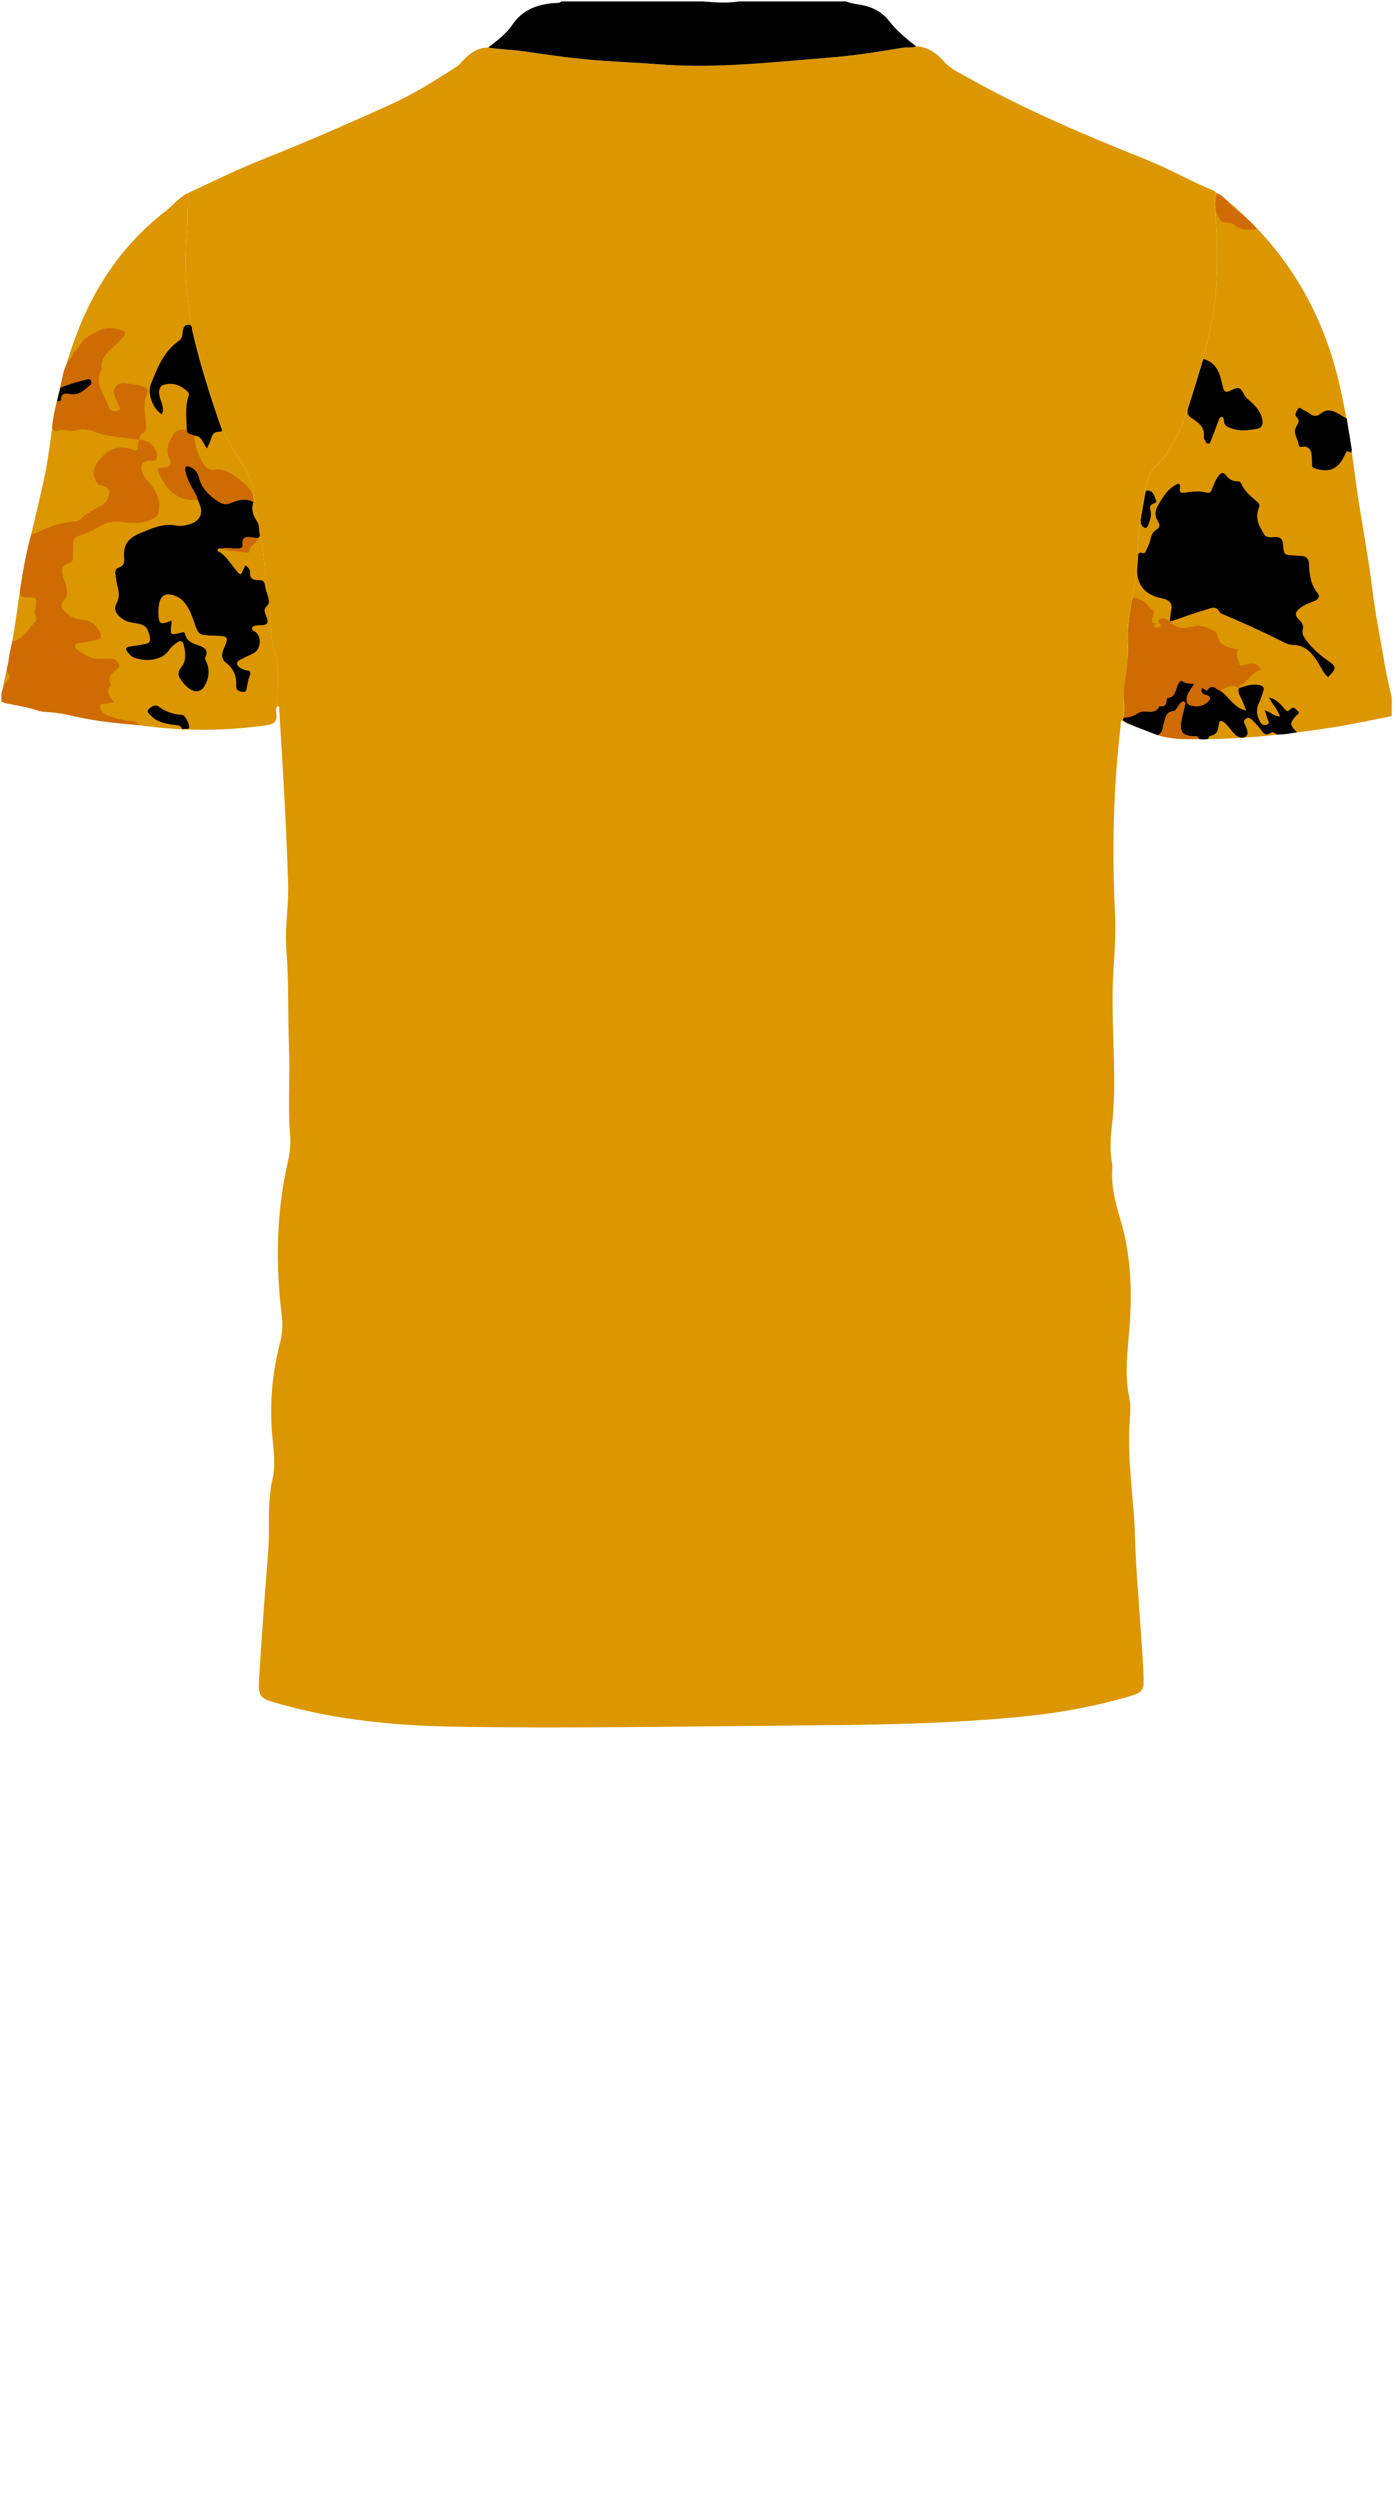 <!--?xml version="1.0" encoding="utf-8"?-->
<!-- Generator: Adobe Illustrator 24.2.3, SVG Export Plug-In . SVG Version: 6.00 Build 0)  -->
<svg version="1.1" id="Camada_1" xmlns="http://www.w3.org/2000/svg" xmlns:xlink="http://www.w3.org/1999/xlink" x="0px" y="0px" viewBox="0 0 234 419" enable-background="new 0 0 234 419" xml:space="preserve">
<g onclick="select(this)" class="" id="c-estampa-primaria" fill="#db9600">
	<path d="M203.848,32.285c0.273,0.16,0.571,0.29,0.817,0.486
		c10.193,8.098,16.727,18.492,19.741,31.162c1.316,5.53,2.12,11.126,2.859,16.75
		c0.785,5.978,2.012,11.893,2.743,17.882c0.537,4.399,1.419,8.74,2.156,13.106
		c0.295,1.749,0.74,3.473,1.116,5.209c0,1.04,0,2.08,0,3.12
		c-3.473,0.693-6.93,1.46-10.436,1.985c-7.909,1.185-15.84,2.075-23.858,1.846
		c-2.782-0.079-5.481-0.478-7.93-1.948c-0.902-0.542-2.166-0.268-2.903-1.23
		c0.269-1.317,0.001-2.647,0.137-3.98c0.287-2.809,0.876-5.61,0.721-8.439
		c-0.1-1.814-0.042-3.609,0.287-5.361c0.632-3.369,1.312-6.705,1.378-10.166
		c0.065-3.428,0.533-6.842,1.218-10.212c0.326-1.605,0.61-3.358,1.885-4.415
		c1.198-0.993,1.875-2.229,2.646-3.474c2.287-3.693,3.126-7.917,4.421-11.972
		c1.606-5.029,2.825-10.154,3.087-15.443c0.215-4.353,0.061-8.711-0.355-13.056
		C203.519,33.517,203.406,32.849,203.848,32.285z"></path>
	<path d="M0.24,116.4c0.399-1.892,0.799-3.785,1.197-5.677
		c0.756-3.595,1.274-7.23,1.779-10.865c0.936-6.742,2.826-13.277,4.238-19.916
		c0.914-4.295,1.178-8.707,2.154-12.999c1.603-7.051,3.838-13.858,7.71-20.03
		c2.81-4.479,6.325-8.341,10.492-11.583c1.22-0.949,2.171-2.227,3.598-2.916
		c0.41,0.666,0.442,1.435,0.138,2.069c-0.215,0.45-0.162,0.793-0.144,1.22
		c0.034,0.835,0.016,1.677-0.048,2.511c-0.405,5.268-0.318,10.506,0.675,15.722
		c0.914,4.794,2.512,9.389,3.865,14.058c0.954,3.292,2.415,6.309,4.326,9.15
		c0.904,1.345,1.753,2.782,2.099,4.402c0.264,1.238,0.281,2.53,0.565,3.762
		c1.292,5.608,1.553,11.353,2.304,17.031c0.32,2.417,0.119,4.893,0.904,7.26
		c0.945,2.847,0.195,5.8,0.47,8.691c-0.424,0.435-0.255,0.988-0.216,1.469
		c0.098,1.194-0.47,1.595-1.579,1.758c-6.848,1.002-13.685,1.029-20.554,0.136
		c-7.771-1.01-15.523-2.103-23.17-3.845c-0.269-0.061-0.534-0.138-0.801-0.207
		C0.24,117.2,0.24,116.8,0.24,116.4z"></path>
	<path d="M81.823,7.965c1.993,0.322,4.015,0.345,6.017,0.64
		c4.336,0.638,8.68,1.253,13.057,1.561c3.225,0.227,6.456,0.363,9.679,0.615
		c9.568,0.747,19.058-0.393,28.563-1.139c4.129-0.324,8.217-0.986,12.299-1.666
		c0.704-0.117,1.439,0.118,2.112-0.228c2.004,0.128,3.471,1.15,4.762,2.635
		c1.002,1.153,2.436,1.794,3.754,2.535c9.525,5.349,19.543,9.638,29.676,13.665
		c3.977,1.581,7.69,3.715,11.639,5.343c0.175,0.072,0.312,0.237,0.467,0.358
		c-0.442,0.564-0.33,1.232-0.27,1.851c0.417,4.345,0.57,8.702,0.355,13.056
		c-0.261,5.289-1.481,10.414-3.087,15.443c-1.294,4.054-2.133,8.279-4.421,11.972
		c-0.771,1.245-1.448,2.481-2.646,3.474c-1.275,1.057-1.559,2.81-1.885,4.415
		c-0.685,3.37-1.152,6.784-1.218,10.212c-0.066,3.46-0.746,6.797-1.378,10.166
		c-0.329,1.752-0.387,3.546-0.287,5.361c0.155,2.829-0.434,5.63-0.721,8.439
		c-0.136,1.333,0.132,2.664-0.137,3.98c-0.435,0.263-0.279,0.716-0.322,1.087
		c-1.231,10.473-1.457,20.977-0.92,31.501c0.164,3.205-0.089,6.392-0.283,9.584
		c-0.367,6.038,0.118,12.071,0.138,18.107c0.009,2.761-0.101,5.514-0.44,8.259
		c-0.23,1.87-0.259,3.75,0.062,5.62c0.041,0.236,0.103,0.48,0.082,0.714
		c-0.284,3.13,0.513,6.073,1.388,9.038c1.755,5.946,1.943,12.037,1.446,18.18
		c-0.309,3.811-0.816,7.616-0.013,11.448c0.258,1.229,0.183,2.557,0.084,3.826
		c-0.507,6.49,0.695,12.899,0.87,19.358c0.155,5.711,0.699,11.411,1.065,17.116
		c0.138,2.145,0.307,4.29,0.375,6.437c0.075,2.383-0.153,2.709-2.474,3.382
		c-5.462,1.582-11.036,2.638-16.687,3.237
		c-13.343,1.415-26.745,1.512-40.141,1.625
		c-18.556,0.157-37.114,0.496-55.67,0.2
		c-10.006-0.16-19.965-1.046-29.664-3.777c-3.688-1.039-3.81-1.06-3.586-4.808
		c0.421-7.056,0.986-14.104,1.511-21.154c0.24-3.231-0.109-6.482,0.363-9.703
		c0.075-0.514,0.089-1.044,0.225-1.541c0.858-3.142,0.106-6.277-0.044-9.409
		c-0.227-4.711,0.211-9.354,1.414-13.899c0.422-1.596,0.482-3.134,0.289-4.723
		c-1.05-8.642-0.907-17.231,1.049-25.752c0.331-1.443,0.47-2.931,0.353-4.411
		c-0.377-4.752,0.009-9.509-0.17-14.264c-0.213-5.632-0.018-11.276-0.452-16.903
		c-0.277-3.6,0.407-7.168,0.299-10.777c-0.291-9.714-0.883-19.41-1.475-29.107
		c-0.018-0.296,0.099-0.658-0.267-0.855c-0.275-2.891,0.475-5.844-0.47-8.691
		c-0.785-2.366-0.584-4.843-0.904-7.26c-0.752-5.679-1.012-11.423-2.304-17.031
		c-0.284-1.232-0.301-2.524-0.565-3.762c-0.346-1.62-1.195-3.057-2.099-4.402
		c-1.91-2.841-3.372-5.859-4.326-9.15c-1.353-4.668-2.951-9.264-3.865-14.058
		c-0.994-5.216-1.08-10.453-0.675-15.722c0.064-0.834,0.083-1.676,0.048-2.511
		c-0.018-0.427-0.071-0.77,0.144-1.22c0.304-0.635,0.271-1.403-0.138-2.069
		c4.256-1.993,8.474-4.064,12.849-5.798c7.158-2.837,14.209-5.927,21.222-9.104
		c3.902-1.767,7.518-4.042,11.105-6.359c0.391-0.253,0.692-0.65,1.017-0.998
		C78.751,8.925,80.044,7.979,81.823,7.965z"></path>
</g>
<path d="M225.777,70.338c-0.142-0.035-0.206-0.121-0.177-0.268
	C225.789,70.074,225.796,70.197,225.777,70.338z"></path>
<g onclick="select(this)" class="" id="c-estampa-terciaria" fill="#000000">
	<path d="M188.158,120.734c0.087-0.171,0.175-0.341,0.262-0.512
		c0.881,0.079,1.714-0.321,2.349-0.733c1.114-0.722,2.785,0.518,3.545-1.119
		c0.024-0.051,0.228-0.036,0.345-0.023c0.569,0.06,0.792-0.25,0.839-0.762
		c0.022-0.24,0.038-0.575,0.28-0.616c1.161-0.197,1.252-1.151,1.553-2.006
		c0.145-0.413,0.525-1.111,0.957-0.768c0.594,0.472,1.257,0.245,1.897,0.43
		c-0.427,0.674-0.878,1.205-1.121,1.818c-0.266,0.674-0.311,1.552,0.546,1.786
		c0.944,0.258,1.973,0.153,2.778-0.565c0.515-0.46,0.691-0.989-0.193-1.187
		c-0.709-0.159-0.949-0.485-0.755-1.157c0.387-0.036,0.77,0.579,0.952,0.32
		c0.8-1.143,1.406-0.145,2.082,0.093c1.54,0.927,2.28,2.921,4.435,3.354
		c-0.258-0.632-0.469-1.09-0.633-1.566c-0.248-0.721-0.898-1.336-0.599-2.206
		l0.023-0.006c1.091-0.348,2.167-0.751,3.357-0.511
		c0.629,0.127,0.939,0.385,0.69,1.056c-0.249,0.669-0.436,1.367-0.739,2.009
		c-0.509,1.079-0.355,2.057,0.194,3.073c0.283,0.524,0.6,0.699,1.136,0.508
		c0.666-0.237,0.196-0.643,0.117-0.966c-0.11-0.451-0.277-0.887-0.452-1.431
		c0.932,0.211,1.514,1.022,2.54,1.015c-0.368-1.207-1.277-2.019-1.839-3.189
		c1.213,0.305,1.895,1.079,2.556,1.853c0.319,0.374,0.545,0.694,0.994,0.172
		c0.554-0.645,0.945-0.035,1.277,0.257c0.457,0.401-0.114,0.602-0.307,0.825
		c-1.082,1.25-1.077,1.469,0.175,2.73c-1.109,0.227-2.225,0.396-3.361,0.381
		c-0.287-0.222-0.731-0.503-0.955-0.337c-1.093,0.81-1.426-0.147-1.937-0.735
		c-0.338-0.389-0.659-0.801-1.041-1.143c-0.354-0.317-0.682-0.862-1.302-0.402
		c-0.589,0.436-0.103,0.856,0.024,1.264c0.208,0.666,0.659,1.345-0.266,1.838
		c-0.172,0.014-0.345,0.027-0.517,0.041c-0.721-0.125-1.157-0.633-1.586-1.163
		c-0.348-0.43-0.698-0.864-1.095-1.247c-0.563-0.543-1.023-0.596-1.1,0.37
		c-0.068,0.853-0.34,1.534-1.302,1.715c-0.248,0.047-0.411,0.231-0.411,0.512
		c-0.554,0.14-1.107,0.151-1.661-0.002c-0.052-0.547-0.453-0.425-0.804-0.432
		c-1.828-0.038-2.391-0.712-2.07-2.552c0.15-0.859,0.413-1.698,0.597-2.552
		c0.054-0.251,0.176-0.616-0.179-0.714c-0.161-0.045-0.448,0.142-0.591,0.301
		c-0.39,0.435-0.699,1.268-1.103,1.308c-1.408,0.14-1.355,1.177-1.669,2.096
		c-0.235,0.689-0.104,1.643-1.079,1.939
		C192.057,122.354,190,121.799,188.158,120.734z"></path>
	<path d="M226.604,75.44c-0.088,0.142-0.057,0.512-0.332,0.337
		c-0.561-0.356-0.645,0.027-0.821,0.406c-1.145,2.458-2.547,3.076-5.076,2.316
		c-0.502-0.151-0.436-0.485-0.456-0.833c-0.034-0.598-0.006-1.207-0.119-1.79
		c-0.091-0.473-0.405-0.851-0.918-1.017c-0.405-0.131-1.086,0.368-1.199-0.378
		c-0.15-0.989-0.994-1.895-0.406-2.977c0.299-0.55,0.722-1.011,0.016-1.657
		c-0.339-0.31,0.029-0.957,0.271-1.32c0.276-0.414,0.628,0.064,0.923,0.188
		c0.366,0.153,0.72,0.356,1.039,0.593c0.684,0.507,1.183,0.543,1.951-0.069
		c1.086-0.866,2.268-0.324,3.32,0.366c0.262,0.172,0.541,0.319,0.813,0.478
		c0,0-0.009-0.012-0.009-0.012c-0.029,0.147,0.035,0.233,0.177,0.268
		C226.053,72.038,226.329,73.739,226.604,75.44z"></path>
	<path d="M30.527,122.166c-0.263-0.743-0.941-0.635-1.509-0.713
		c-1.32-0.182-2.615-0.429-3.604-1.417c-0.311-0.311-0.906-0.732-0.538-1.142
		c0.381-0.424,1.099-0.919,1.708-0.484c1.215,0.869,2.519,1.323,3.997,1.406
		c0.458,0.026,1.356,1.848,1.112,2.174c-0.248,0.331-0.687,0.027-0.999,0.214
		C30.634,122.206,30.579,122.193,30.527,122.166z"></path>
	<path d="M10.115,64.954c1.403-0.55,2.838-1.001,4.307-1.334
		c0.289-0.066,0.63-0.243,0.837,0.162c0.146,0.286,0.078,0.583-0.139,0.764
		c-0.927,0.774-1.791,1.692-3.179,1.526c-0.756-0.091-1.626-0.399-1.718,0.888
		c-0.019,0.267-0.362,0.392-0.676,0.268C9.737,66.469,9.926,65.711,10.115,64.954z"></path>
	<path d="M196.074,104.176c0.087-0.673,0.143-1.351,0.269-2.017
		c0.201-1.059-0.341-1.564-1.265-1.817c-0.231-0.063-0.467-0.107-0.701-0.16
		c-2.532-0.572-3.894-2.339-3.76-4.892c0.034-0.638,0.108-1.273,0.148-1.911
		c0.029-0.454-0.014-0.935,0.71-0.691c0.425,0.143,0.562-0.236,0.683-0.509
		c0.273-0.618,0.585-1.24,0.718-1.893c0.129-0.638,0.389-1.164,0.908-1.482
		c0.728-0.446,0.674-0.863,0.264-1.529c-0.485-0.788-0.474-1.66,0.017-2.505
		c0.745-1.284,1.483-2.568,2.779-3.394c0.572-0.365,1.092-0.54,0.932,0.483
		c-0.118,0.75,0.29,0.77,0.838,0.698c1.229-0.162,2.462-0.344,3.69-0.003
		c0.531,0.147,0.702-0.165,0.856-0.575c0.294-0.784,0.589-1.568,1.11-2.245
		c0.382-0.496,0.746-0.708,1.215-0.097c0.483,0.629,1.084,1.047,1.928,1.015
		c0.296-0.011,0.528,0.12,0.658,0.422c0.541,1.258,1.577,2.096,2.58,2.947
		c0.412,0.35,0.575,0.593,0.331,1.181c-0.678,1.633,0.121,3.046,0.937,4.378
		c0.342,0.558,1.087,0.471,1.668,0.422c1.018-0.085,1.418,0.304,1.495,1.332
		c0.126,1.688,0.187,1.681,1.855,1.753c0.439,0.019,0.88,0.038,1.315,0.094
		c0.674,0.086,1.109,0.446,1.145,1.162c0.09,1.806,0.227,3.576,1.469,5.069
		c0.486,0.584,0.069,1.025-0.525,1.294c-0.798,0.362-1.656,0.602-2.362,1.152
		c-0.936,0.729-1.019,1.249-0.194,2.041c0.514,0.493,0.772,0.986,0.585,1.687
		c-0.161,0.603,0.128,1.071,0.46,1.544c1.098,1.565,2.554,2.766,4.096,3.832
		c0.919,0.635,1.024,1.136,0.252,1.886c-0.196,0.191-0.362,0.413-0.551,0.63
		c-0.79-0.667-1.164-1.566-1.656-2.382c-1.007-1.67-2.22-3.023-4.386-3.036
		c-0.61-0.004-1.151-0.315-1.688-0.582c-3.218-1.599-6.483-3.097-9.792-4.497
		c-0.217-0.092-0.512-0.167-0.612-0.341c-0.744-1.298-1.495-0.69-2.61-0.387
		c-1.982,0.538-3.858,1.342-5.817,1.912
		C196.065,104.166,196.074,104.176,196.074,104.176z"></path>
	<path d="M42.468,84.142c-0.398,1.229-0.072,2.257,0.665,3.306
		c0.349,0.497,0.242,1.303,0.39,1.958c0.084,0.372,0.018,0.612-0.34,0.754
		c-0.35-0.034-0.704-0.047-1.05-0.105c-0.955-0.161-1.616-0.018-1.464,1.199
		c0.078,0.624-0.408,0.642-0.862,0.679c-0.86,0.07-1.718-0.257-2.576-0.002
		c-0.271-0.031-0.611-0.128-0.745,0.168c-0.139,0.309,0.242,0.355,0.413,0.472
		c1.117,0.767,1.783,1.931,2.622,2.941c0.817,0.983,0.81,0.987,1.333-0.204
		c0.079-0.18,0.186-0.349,0.291-0.543c0.47,0.279,0.806,0.731,0.78,1.163
		c-0.07,1.181,0.64,1.296,1.506,1.293c0.615-0.002,0.911,0.234,0.993,0.903
		c0.086,0.703,0.384,1.379,0.565,2.074c0.133,0.512,0.192,0.999-0.3,1.419
		c-0.648,0.554-0.222,1.222-0.007,1.773c0.404,1.035,0.042,1.399-0.969,1.376
		c-0.159-0.004-0.32,0.014-0.478,0.032c-0.357,0.04-0.801,0.022-0.955,0.385
		c-0.204,0.478,0.337,0.552,0.584,0.754c1.001,0.822,0.871,2.788-0.283,3.474
		c-0.65,0.386-1.367,0.657-2.038,1.01c-0.345,0.182-0.851,0.364-0.82,0.781
		c0.032,0.428,0.475,0.709,0.877,0.903c0.213,0.103,0.445,0.223,0.672,0.232
		c0.78,0.031,0.808,0.369,0.551,1.004c-0.222,0.548-0.3,1.156-0.429,1.74
		c-0.098,0.439,0.005,0.975-0.789,0.856c-0.656-0.098-1.048-0.284-1.007-1.019
		c0.087-1.568-0.419-2.85-1.702-3.85c-0.723-0.563-0.83-1.318-0.432-2.248
		c0.939-2.195,0.89-2.217-1.511-2.295c-0.12-0.004-0.24-0.006-0.36-0.013
		c-2.322-0.12-2.318-0.122-3.067-2.304c-0.363-1.058-0.756-2.104-1.44-3.012
		c-0.391-0.519-0.84-0.958-1.445-1.224c-1.88-0.827-2.869-0.251-3.046,1.781
		c-0.021,0.239-0.037,0.479-0.04,0.718c-0.022,2.127,0.3,2.359,2.173,1.524
		c0.008,0.169,0.038,0.324,0.019,0.474c-0.257,2.003-0.257,2.013,1.617,1.557
		c0.306-0.074,0.576-0.161,0.656,0.222c0.282,1.342,1.443,1.625,2.469,1.989
		c0.991,0.351,1.403,0.896,0.942,1.875c-0.188,0.399,0.077,0.607,0.191,0.871
		c0.588,1.362,0.39,2.666-0.298,3.911c-0.562,1.016-1.442,1.214-2.428,0.612
		c-0.554-0.338-1-0.791-1.382-1.312c-0.562-0.766-0.931-1.399-0.121-2.38
		c0.885-1.071,0.736-2.467,0.383-3.793c-0.183-0.689-0.537-0.694-1.045-0.379
		c-0.587,0.363-1.087,0.834-1.473,1.393c-1.232,1.785-4.229,1.906-6.038,1.042
		c-0.273-0.13-0.487-0.404-0.698-0.64c-0.525-0.589-0.585-1.007,0.388-1.117
		c0.832-0.094,1.656-0.264,2.483-0.404c0.711-0.121,0.875-0.522,0.718-1.208
		c-0.376-1.641-0.771-2.04-2.487-2.288c-0.802-0.116-1.593-0.306-2.233-0.801
		c-0.795-0.614-1.436-1.405-0.868-2.464c0.52-0.97,0.47-1.887,0.18-2.886
		c-0.188-0.647-0.226-1.336-0.351-2.003c-0.1-0.534-0.007-0.979,0.563-1.148
		c0.773-0.229,0.967-0.832,0.905-1.491c-0.201-2.142,0.441-3.352,2.69-4.278
		c2.011-0.827,3.801-1.679,6.006-1.276c0.657,0.12,1.351,0.05,2.02-0.138
		c2.209-0.621,2.755-2.072,1.573-4.222c-0.121-0.816-0.655-1.437-1.024-2.133
		c-0.451-0.85-0.84-1.71-1.021-2.664c-0.159-0.84,0.233-0.91,0.852-0.651
		c0.797,0.334,1.265,1.013,1.463,1.796c0.465,1.839,1.715,2.971,3.213,3.972
		c0.698,0.467,1.269,0.581,2.077,0.262C39.886,83.816,41.171,83.38,42.468,84.142z
		"></path>
	<path d="M31.301,72.07c-0.011-1.904-0.338-3.824,0.309-5.697
		c0.127-0.366-0.044-0.685-0.353-0.945c-1.142-0.958-2.482-1.385-3.871-0.918
		c-0.682,0.229-0.844,1.097-0.638,1.911c0.247,0.976,0.843,1.923,0.395,3.008
		c-1.534-0.899-2.471-3.47-1.854-5.041c1.081-2.753,2.158-5.51,4.733-7.297
		c0.568-0.394,0.54-1.034,0.628-1.617c0.084-0.559,0.259-1.016,0.925-1.044
		c0.707-0.029,0.548,0.555,0.636,0.936c1.257,5.484,2.944,10.84,4.803,16.144
		c0.121,0.346,0.496,0.838-0.253,0.834c-0.992-0.006-1.239,0.618-1.454,1.389
		c-0.126,0.452-0.378,0.869-0.622,1.408c-0.664-0.844-0.82-2.08-2.103-2.136
		C32.136,72.72,31.355,72.892,31.301,72.07z"></path>
	<path d="M201.712,60.148c2.386,0.693,2.786,2.623,3.218,4.497
		c0.201,0.874,0.363,1.312,1.416,0.768c1.314-0.679,1.597-0.49,2.272,0.847
		c0.188,0.372,0.512,0.6,0.813,0.86c0.977,0.846,1.851,1.771,2.138,3.092
		c0.199,0.918-0.028,1.541-1.093,1.693c-1.231,0.176-2.459,0.36-3.676-0.002
		c-0.79-0.235-1.673-0.419-1.661-1.559c0.002-0.211-0.106-0.504-0.427-0.463
		c-0.276,0.035-0.348,0.298-0.431,0.518c-0.423,1.116-0.827,2.241-1.274,3.347
		c-0.093,0.231-0.132,0.623-0.473,0.616c-0.368-0.008-0.449-0.403-0.607-0.665
		c-0.08-0.132-0.157-0.309-0.137-0.452c0.236-1.676-0.924-2.45-2.079-3.203
		c-0.683-0.445-0.786-0.946-0.535-1.717
		C200.062,65.606,200.876,62.864,201.712,60.148z"></path>
	<path d="M191.21,87.096c0.259-1.489,0.529-2.976,0.772-4.467
		c0.071-0.436,0.266-0.495,0.659-0.391c0.817,0.216,0.828,1.014,1.125,1.573
		c0.247,0.464-0.367,0.511-0.616,0.675c-0.366,0.24-0.454,0.481-0.336,0.888
		c0.207,0.715,0.092,1.433-0.167,2.107c-0.147,0.383-0.281,1.071-0.698,0.976
		C191.409,88.336,191.153,87.733,191.21,87.096z"></path>
</g>
<g onclick="select(this)" class="" id="c-estampa-secundaria" fill="#ce6b03">
	<path d="M210.704,38.36c-1.439,0.286-2.815,0.233-3.994-0.785
		c-0.622-0.537-1.603,0.066-2.153-0.715c-0.988-1.4-0.932-2.914-0.539-4.474
		c1.259,0.518,1.933,1.712,2.926,2.54
		C208.247,36.013,209.628,37.021,210.704,38.36z"></path>
	<path d="M3.345,99.013c0.469-3.188,1.028-6.357,1.876-9.47
		c0.345-0.088,0.725-0.111,1.028-0.275c1.965-1.068,4.056-1.7,6.281-1.893
		c0.279-0.024,0.563-0.024,0.782-0.241c1.092-1.081,2.495-1.72,3.782-2.488
		c0.929-0.555,1.174-1.417,1.232-2.167c0.04-0.519-0.747-1.172-1.596-1.164
		c-0.125,0.001-0.293-0.122-0.37-0.235c-0.903-1.339-0.901-2.333,0.073-3.698
		c1.652-2.316,3.582-2.751,5.525-2.151c1.204,0.372,1.162,0.485,1.175-0.859
		c0.002-0.233,0.099-0.464,0.152-0.697l-0.011,0.009
		c1.501-0.01,2.874,1.14,3.043,2.601c0.072,0.621-0.239,0.981-0.91,0.935
		c-1.478-0.103-2.057,0.669-1.502,2.026c0.135,0.33,0.297,0.666,0.52,0.94
		c1.24,1.526,2.56,2.916,2.21,5.236c-0.102,0.674-0.183,1.025-0.675,1.331
		c-1.708,1.063-3.6,0.968-5.462,0.717c-1.202-0.161-2.277-0.082-3.341,0.518
		c-0.938,0.529-1.893,1.068-2.903,1.422c-1.991,0.698-2.008,0.646-2.024,2.731
		c-0.003,0.44-0.017,0.88-0.012,1.319c0.005,0.451-0.169,0.814-0.611,0.919
		c-1.367,0.325-1.293,1.261-1.011,2.291c0.116,0.423,0.268,0.836,0.396,1.256
		c0.3,0.985,0.452,1.909-0.408,2.771c-0.471,0.472-0.36,1.077,0.111,1.613
		c0.78,0.888,1.773,1.424,2.906,1.52c1.459,0.124,2.458,0.706,3.093,2.064
		c0.345,0.738,0.269,1.16-0.489,1.343c-0.927,0.224-1.877,0.351-2.816,0.523
		c-0.311,0.057-0.693,0.078-0.785,0.431c-0.092,0.354,0.221,0.601,0.472,0.772
		c1.156,0.786,2.298,1.606,3.826,1.462c0.674-0.064,1.361-0.051,2.038-0.007
		c0.587,0.038,1.327,1.164,0.972,1.455c-0.949,0.778-2.03,1.416-1.287,2.913
		c-1.039,1.133-0.24,1.984,0.542,2.938c-0.543,0.062-1.015,0.061-1.453,0.183
		c-0.326,0.091-0.843-0.011-0.945,0.345c-0.122,0.426,0.139,0.864,0.495,1.155
		c0.274,0.224,0.581,0.431,0.908,0.562c0.964,0.386,1.987,0.559,2.997,0.79
		c0.719,0.165,1.658-0.171,2.113,0.756c-4.209-0.319-8.429-0.795-12.483-1.874
		c-1.619-0.431-3.213-0.11-4.777-0.657c-1.6-0.559-3.325-0.76-4.993-1.128
		c-0.268-0.059-0.524-0.17-0.785-0.257C0.24,117.12,0.24,116.64,0.24,116.16
		c0.229-0.784,0.521-1.535,1.074-2.158c0.326-0.367,0.41-0.721,0.064-1.163
		c-0.523-0.669,0.033-1.375,0.066-2.055c0.054-1.095,0.385-2.176,0.599-3.263
		c1.936-0.403,2.681-2.206,3.937-3.398c0.508-0.482-0.275-1.076-0.151-1.651
		c0.05-0.232,0.116-0.463,0.145-0.698c0.197-1.621,0.14-1.747-1.462-1.672
		C3.626,100.143,3.297,99.847,3.345,99.013z"></path>
	<path d="M193.991,123.198c0.975-0.296,0.844-1.25,1.079-1.939
		c0.314-0.919,0.261-1.956,1.669-2.096c0.404-0.04,0.713-0.873,1.103-1.308
		c0.143-0.16,0.43-0.346,0.591-0.301c0.356,0.099,0.233,0.463,0.179,0.714
		c-0.184,0.854-0.447,1.693-0.597,2.552c-0.322,1.84,0.241,2.513,2.07,2.552
		c0.35,0.007,0.752-0.115,0.804,0.432
		C198.556,123.986,196.251,123.853,193.991,123.198z"></path>
	<path d="M12.211,59.127c0.346-0.329,0.829-0.595,1.015-0.998
		c0.744-1.614,2.262-2.134,3.687-2.841c1.206-0.598,2.354-0.232,3.492,0.08
		c0.763,0.21,0.556,0.778,0.154,1.203c-0.714,0.755-1.473,1.468-2.21,2.2
		c-0.788,0.782-1.392,1.651-1.328,2.835c0.006,0.117,0.005,0.253-0.047,0.353
		c-1.288,2.473,0.659,4.319,1.296,6.401c0.174,0.57,1.067,0.667,1.589,0.43
		c0.527-0.239,0.034-0.759-0.078-1.128c-0.149-0.493-0.429-0.945-0.599-1.434
		c-0.39-1.122,0.501-2.197,1.668-2.022c1.061,0.159,2.139,0.193,3.171,0.558
		c0.558,0.197,0.899,0.591,0.672,1.067c-0.835,1.75-0.356,3.526-0.239,5.296
		c0.042,0.633,0.146,1.2-0.651,1.529c-0.271,0.112-0.357,0.672-0.527,1.027
		c-0,0,0.011-0.009,0.011-0.009c-2.488-0.397-5.024-0.386-7.454-1.323
		c-0.845-0.325-2.024-0.596-3.018-0.263c-1.12,0.375-2.234-0.328-3.336,0.144
		C9.181,72.36,8.969,71.905,8.698,71.749c0.174-1.528,0.433-3.04,0.849-4.523
		c0.314,0.124,0.656-0,0.676-0.268c0.092-1.286,0.962-0.978,1.718-0.888
		c1.388,0.166,2.252-0.752,3.179-1.526c0.217-0.181,0.285-0.478,0.139-0.764
		c-0.206-0.404-0.548-0.227-0.837-0.162c-1.47,0.334-2.904,0.784-4.307,1.334
		c0.35-1.834,0.545-3.728,1.939-5.166C12.253,59.583,12.156,59.346,12.211,59.127z"></path>
	<path d="M204.474,115.734c-0.676-0.237-1.282-1.236-2.082-0.093
		c-0.182,0.26-0.565-0.356-0.952-0.32c-0.194,0.672,0.046,0.998,0.755,1.157
		c0.884,0.198,0.708,0.726,0.193,1.187c-0.805,0.719-1.834,0.823-2.778,0.565
		c-0.857-0.234-0.812-1.112-0.546-1.786c0.242-0.613,0.694-1.144,1.121-1.818
		c-0.64-0.186-1.303,0.042-1.897-0.43c-0.432-0.343-0.811,0.355-0.957,0.768
		c-0.301,0.854-0.391,1.809-1.553,2.006c-0.242,0.041-0.257,0.375-0.28,0.616
		c-0.047,0.511-0.27,0.822-0.839,0.762c-0.117-0.012-0.321-0.028-0.345,0.023
		c-0.76,1.636-2.431,0.396-3.545,1.119c-0.635,0.412-1.467,0.812-2.349,0.733
		c0.093-0.871,0.199-1.738,0.042-2.616c-0.264-1.48,0.049-2.951,0.248-4.394
		c0.294-2.139,0.471-4.268,0.392-6.421c-0.067-1.805,0.255-3.574,0.508-5.345
		c0.225-1.576,0.285-1.52,1.679-0.899c0.857,0.382,1.245,1.205,1.962,1.704
		c0.418,0.291-0.061,0.736-0.024,1.11c0.038,0.391-0.61,0.978,0.401,1.13
		c0.346,0.052-0.357,0.303-0.22,0.605c0.378,0.024,0.771,0.136,1.107-0.122
		c0.168-0.447-0.71-0.795-0.164-1.162c0.611-0.41,1.208-0.054,1.724,0.362
		c0,0-0.008-0.01-0.008-0.01c1.02,1.234,2.414,1.19,3.72,0.848
		c1.477-0.387,2.647,0.109,3.839,0.793c0.18,0.103,0.332,0.225,0.358,0.443
		c0.213,1.792,1.567,2.208,3.019,2.493c0.235,0.046,0.607,0.062,0.478,0.343
		c-0.429,0.933,0.24,1.669,0.345,2.5c-0.034,0.049-0.068,0.098-0.101,0.147
		c0.048-0.035,0.096-0.069,0.144-0.104c1.207-0.267,2.485-1.123,3.547,0.586
		c-1.582,0.309-2.115,1.985-3.502,2.608c-0.189,0.085-0.295,0.258-0.211,0.487
		c0,0-0.023,0.007-0.023,0.005
		C206.478,114.457,205.504,115.306,204.474,115.734z"></path>
	<path d="M31.301,72.07c0.054,0.823,0.836,0.651,1.281,0.937
		c0.003,1.683,0.618,3.177,1.419,4.614c0.4,0.717,0.997,1.217,1.827,1.099
		c2.07-0.295,3.384,0.918,4.828,2.096c1.116,0.911,1.928,1.821,1.811,3.326
		c-1.297-0.762-2.582-0.326-3.8,0.156c-0.808,0.319-1.379,0.204-2.077-0.262
		c-1.497-1.001-2.748-2.133-3.213-3.972c-0.198-0.782-0.666-1.462-1.463-1.796
		c-0.619-0.259-1.011-0.189-0.852,0.651c0.181,0.954,0.571,1.814,1.021,2.664
		c0.369,0.696,0.903,1.317,1.024,2.133c-1.823,0.254-3.385-0.313-4.677-1.582
		c-0.88-0.865-1.368-2.019-1.911-3.092c-0.352-0.695,0.586-0.709,0.906-0.706
		c1.263,0.012,1.319-0.66,0.938-1.526c-0.692-1.572,0.011-2.88,0.779-4.119
		C29.597,71.958,30.486,71.962,31.301,72.07z"></path>
	<path d="M37.232,91.931c0.858-0.255,1.716,0.072,2.576,0.002
		c0.453-0.037,0.94-0.055,0.862-0.679c-0.152-1.217,0.51-1.36,1.464-1.199
		c0.346,0.058,0.7,0.071,1.05,0.105c-0.029,1.02-1.533,1.19-1.368,2.34
		c0.002,0.016-0.362,0.147-0.535,0.115C39.934,92.366,38.524,92.493,37.232,91.931
		z"></path>
</g>
<path d="M207.867,111.629c-0.048,0.035-0.096,0.069-0.144,0.104
	c0.034-0.049,0.068-0.098,0.101-0.147
	C207.823,111.586,207.867,111.629,207.867,111.629z"></path>
<g onclick="select(this)" class="" id="c-gola-primaria" fill="#000000">
	<path d="M141.84,0.24c0.992,0.443,2.086,0.443,3.121,0.712
		c1.595,0.414,2.946,1.145,3.982,2.466c1.313,1.673,2.925,3.042,4.607,4.331
		c-0.673,0.346-1.408,0.111-2.112,0.228c-4.082,0.68-8.17,1.342-12.299,1.666
		c-9.506,0.746-18.995,1.886-28.563,1.139c-3.223-0.252-6.454-0.388-9.679-0.615
		c-4.377-0.308-8.721-0.922-13.057-1.561c-2.003-0.295-4.024-0.318-6.017-0.64
		c1.494-1.141,3.027-2.292,4.082-3.843c1.698-2.496,4.122-3.367,6.938-3.611
		C93.258,0.475,93.734,0.621,94.08,0.24c7.92,0,15.84,0,23.76,0c2,0.172,4,0.326,6,0
		C129.84,0.24,135.84,0.24,141.84,0.24z"></path>
</g>
</svg>
